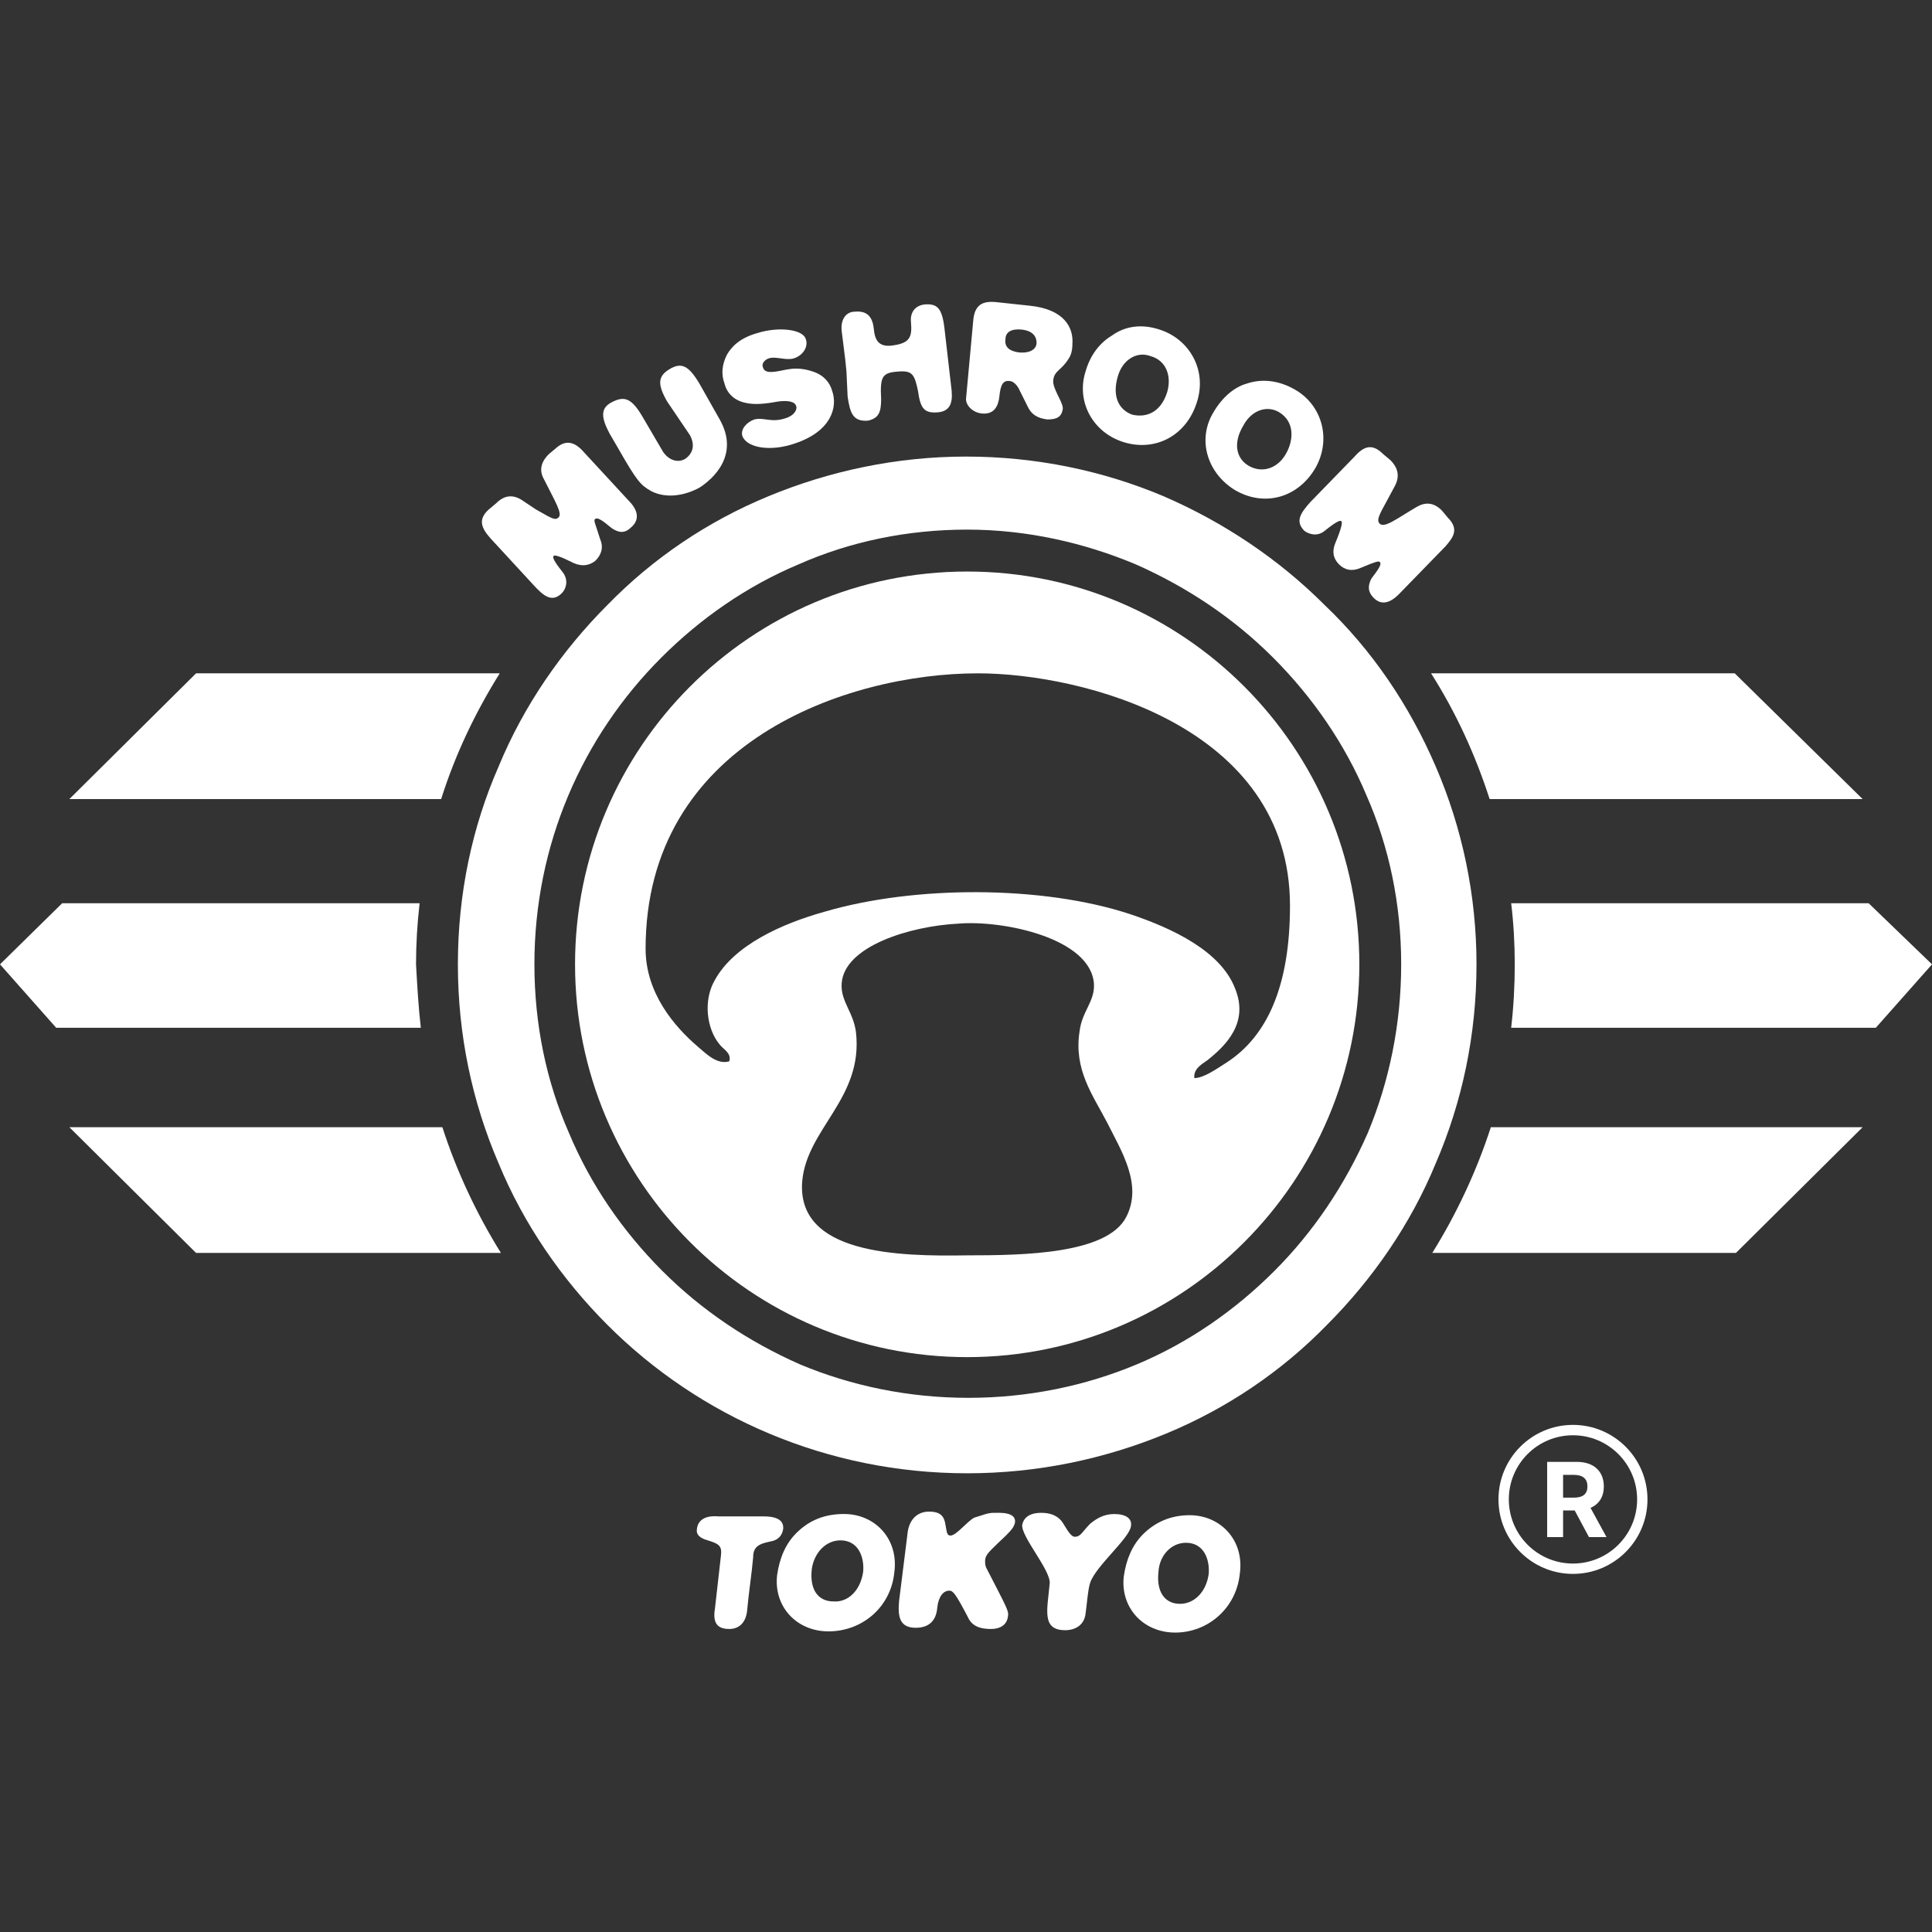 <svg width="56" height="56" viewBox="0 0 56 56" fill="none" xmlns="http://www.w3.org/2000/svg">
<rect x="0" y="0" width="56" height="56" fill="#333333" stroke="none"/>
<path d="M53.99 32.672L50.317 36.317H41.515C42.208 35.206 42.797 33.957 43.213 32.672H53.99Z" fill="white"/>
<path d="M56 27.952L54.371 29.791H43.802C43.871 29.201 43.906 28.576 43.906 27.952C43.906 27.362 43.871 26.737 43.802 26.181H54.164L56 27.952Z" fill="white"/>
<path d="M53.99 23.162H43.178C42.762 21.877 42.208 20.662 41.48 19.517H50.282L53.99 23.162Z" fill="white"/>
<path d="M14.52 36.317H5.683L2.01 32.672H12.822C13.237 33.957 13.826 35.206 14.52 36.317Z" fill="white"/>
<path d="M12.198 29.791H1.629L0 27.952L1.802 26.181H12.163C12.094 26.771 12.059 27.362 12.059 27.952C12.094 28.576 12.129 29.201 12.198 29.791Z" fill="white"/>
<path d="M5.683 19.517H14.485C13.792 20.628 13.203 21.842 12.787 23.162H2.01L5.683 19.517Z" fill="white"/>
<path d="M41.618 22.224C42.381 23.995 42.797 25.939 42.797 27.952C42.797 30 42.381 31.944 41.618 33.714C40.891 35.484 39.782 37.081 38.465 38.4C37.148 39.754 35.554 40.83 33.787 41.559C32.02 42.288 30.079 42.704 28.034 42.704C23.98 42.704 20.272 41.073 17.604 38.4C16.287 37.081 15.178 35.484 14.45 33.714C13.688 31.944 13.272 30 13.272 27.952C13.272 25.904 13.688 23.96 14.45 22.224C15.178 20.454 16.287 18.857 17.604 17.538C18.921 16.184 20.515 15.108 22.282 14.38C24.049 13.65 25.99 13.234 28 13.234C30.044 13.234 31.985 13.65 33.718 14.38C35.485 15.143 37.079 16.219 38.396 17.538C39.782 18.857 40.856 20.454 41.618 22.224ZM40.614 27.952C40.614 26.216 40.267 24.55 39.609 23.057C38.985 21.565 38.049 20.211 36.906 19.066C35.762 17.92 34.411 17.018 32.92 16.358C31.43 15.733 29.767 15.351 28.034 15.351C26.302 15.351 24.638 15.698 23.148 16.358C21.658 16.983 20.307 17.92 19.163 19.066C16.876 21.357 15.49 24.481 15.49 27.952C15.49 29.687 15.836 31.354 16.495 32.846C17.119 34.339 18.054 35.693 19.198 36.838C20.341 37.983 21.693 38.886 23.183 39.545C24.673 40.17 26.336 40.517 28.069 40.517C29.802 40.517 31.465 40.17 32.955 39.545C34.445 38.921 35.797 37.983 36.94 36.838C38.084 35.693 38.985 34.339 39.643 32.846C40.267 31.354 40.614 29.687 40.614 27.952Z" fill="white"/>
<path d="M28.035 16.566C34.307 16.566 39.401 21.669 39.401 27.952C39.401 34.234 34.307 39.337 28.035 39.337C21.762 39.337 16.668 34.234 16.668 27.952C16.668 21.669 21.762 16.566 28.035 16.566ZM35.554 30.798C36.733 30.034 37.391 28.576 37.391 26.251C37.391 21.044 31.361 19.517 28.347 19.517C24.535 19.517 18.713 21.53 18.713 27.5C18.713 28.785 19.545 29.757 20.238 30.347C20.48 30.555 20.792 30.867 21.139 30.763C21.208 30.52 20.965 30.416 20.861 30.277C20.48 29.826 20.376 28.993 20.723 28.403C21.277 27.396 22.663 26.771 23.911 26.424C26.51 25.661 30.218 25.661 32.748 26.494C33.995 26.91 35.381 27.57 35.797 28.646C36.213 29.653 35.52 30.312 35 30.729C34.861 30.833 34.584 30.972 34.619 31.249C34.896 31.249 35.277 30.972 35.554 30.798ZM32.644 35.276C33.129 34.339 32.505 33.367 32.089 32.534C31.673 31.735 31.119 31.006 31.292 29.895C31.361 29.305 31.743 29.028 31.708 28.507C31.604 27.188 29.074 26.667 27.792 26.771C26.371 26.841 24.465 27.431 24.396 28.507C24.361 29.028 24.743 29.34 24.812 29.93C25.02 31.839 23.391 32.707 23.253 34.234C23.079 36.352 26.025 36.421 28.035 36.387C29.663 36.387 32.089 36.352 32.644 35.276Z" fill="white"/>
<path d="M41.966 15.004C42.312 15.351 42.104 15.594 41.897 15.837L40.545 17.226C40.268 17.503 40.025 17.538 39.817 17.33C39.644 17.156 39.644 16.983 39.748 16.774C39.817 16.67 40.094 16.358 39.99 16.288C39.956 16.254 39.852 16.288 39.436 16.462C39.194 16.566 38.986 16.532 38.812 16.358C38.639 16.184 38.604 15.976 38.708 15.733C38.882 15.316 38.916 15.143 38.882 15.108C38.847 15.074 38.743 15.108 38.397 15.386C38.189 15.559 37.946 15.49 37.807 15.386C37.53 15.108 37.703 14.865 37.981 14.553L39.263 13.234C39.54 12.921 39.783 12.852 40.094 13.164L40.302 13.338C40.441 13.477 40.614 13.72 40.441 14.067L40.199 14.518C39.99 14.9 39.887 15.074 39.99 15.178C40.129 15.316 40.476 15.039 41.065 14.692C41.307 14.553 41.55 14.553 41.792 14.796L41.966 15.004Z" fill="white"/>
<path d="M37.53 11.29C38.327 11.741 38.604 12.748 38.119 13.581C37.599 14.449 36.629 14.692 35.797 14.206C35 13.72 34.688 12.748 35.173 11.95C35.416 11.533 35.763 11.221 36.144 11.117C36.559 10.978 37.045 11.012 37.53 11.29ZM37.287 13.13C37.495 12.748 37.53 12.227 37.079 11.95C36.733 11.741 36.282 11.88 36.04 12.332C35.728 12.852 35.832 13.303 36.213 13.512C36.594 13.72 37.045 13.581 37.287 13.13Z" fill="white"/>
<path d="M34.48 43.919C35.381 43.919 36.074 44.648 35.936 45.62C35.832 46.627 35 47.321 34.065 47.321C33.129 47.321 32.47 46.592 32.574 45.689C32.644 45.203 32.817 44.787 33.129 44.474C33.475 44.127 33.926 43.919 34.48 43.919ZM35.035 45.62C35.069 45.203 34.896 44.718 34.376 44.718C33.961 44.718 33.614 45.065 33.579 45.551C33.51 46.175 33.787 46.488 34.203 46.488C34.619 46.488 34.965 46.141 35.035 45.62Z" fill="white"/>
<path d="M33.614 9.554C34.48 9.832 35 10.735 34.688 11.672C34.376 12.644 33.475 13.095 32.574 12.817C31.673 12.54 31.188 11.637 31.465 10.769C31.604 10.283 31.881 9.936 32.227 9.728C32.609 9.45 33.094 9.381 33.614 9.554ZM33.822 11.394C33.96 10.978 33.856 10.457 33.336 10.318C32.955 10.179 32.539 10.422 32.401 10.908C32.227 11.498 32.435 11.88 32.817 12.019C33.267 12.123 33.648 11.915 33.822 11.394Z" fill="white"/>
<path d="M32.297 43.885C32.644 43.885 32.817 44.023 32.782 44.232C32.748 44.579 31.778 45.377 31.604 45.863C31.535 46.037 31.5 46.557 31.466 46.766C31.431 47.113 31.154 47.252 30.877 47.252C30.183 47.252 30.357 46.661 30.426 45.898C30.461 45.516 29.594 44.544 29.629 44.197C29.664 44.023 29.802 43.85 30.183 43.85C30.426 43.85 30.634 43.919 30.773 44.093C30.877 44.232 31.015 44.544 31.154 44.544C31.327 44.544 31.362 44.405 31.604 44.162C31.778 44.023 31.985 43.885 32.297 43.885Z" fill="white"/>
<path d="M29.837 8.86C30.876 8.964 31.119 9.52 31.084 9.971C31.084 10.145 31.05 10.283 30.98 10.388C30.772 10.735 30.564 10.735 30.53 11.012C30.495 11.255 30.807 11.637 30.807 11.845C30.772 12.088 30.634 12.158 30.357 12.158C30.079 12.123 29.906 12.019 29.802 11.811L29.559 11.325C29.49 11.151 29.352 11.047 29.282 11.047C29.074 11.012 29.005 11.151 28.97 11.464C28.936 11.845 28.762 12.019 28.451 11.984C28.173 11.95 28 11.741 28 11.568L28.208 9.311C28.243 8.826 28.485 8.721 28.866 8.756L29.837 8.86ZM30.045 9.936C30.045 9.728 29.906 9.589 29.629 9.554C29.317 9.52 29.144 9.624 29.144 9.832C29.109 10.075 29.282 10.179 29.525 10.214C29.871 10.249 30.045 10.11 30.045 9.936Z" fill="white"/>
<path d="M28.797 43.85C28.97 43.85 29.455 43.815 29.421 44.127C29.386 44.266 29.351 44.336 28.936 44.718C28.693 44.961 28.554 45.065 28.554 45.238C28.554 45.308 28.554 45.377 28.589 45.447C29.213 46.661 29.247 46.696 29.213 46.87C29.178 47.113 28.97 47.217 28.728 47.217C28.312 47.217 28.139 47.078 28.035 46.835C27.688 46.175 27.619 46.106 27.515 46.106C27.341 46.106 27.203 46.28 27.168 46.592C27.134 47.043 26.856 47.182 26.544 47.182C26.059 47.182 26.025 46.835 26.059 46.418L26.302 44.475C26.337 44.058 26.579 43.815 26.926 43.815C27.272 43.815 27.376 43.954 27.411 44.232C27.445 44.405 27.445 44.509 27.549 44.509C27.723 44.509 28.035 44.093 28.242 43.989C28.485 43.919 28.624 43.85 28.797 43.85Z" fill="white"/>
<path d="M27.584 11.325C27.619 11.707 27.515 11.915 27.203 11.95C26.822 11.984 26.683 11.88 26.614 11.36C26.51 10.839 26.441 10.735 26.025 10.77C25.574 10.804 25.505 10.908 25.54 11.568C25.54 11.95 25.47 12.123 25.158 12.193C24.708 12.227 24.639 11.95 24.569 11.498L24.535 10.77L24.5 10.422L24.396 9.589C24.361 9.242 24.535 9.034 24.777 9.034C25.158 8.999 25.297 9.207 25.331 9.555C25.366 9.936 25.54 10.075 25.921 10.006C26.371 9.936 26.441 9.763 26.406 9.346C26.371 9.034 26.544 8.86 26.787 8.826C27.168 8.791 27.307 8.93 27.376 9.52L27.584 11.325Z" fill="white"/>
<path d="M24.465 43.884C25.366 43.884 26.059 44.613 25.921 45.585C25.817 46.592 24.985 47.286 24.015 47.286C23.079 47.286 22.421 46.557 22.525 45.655C22.594 45.169 22.767 44.752 23.079 44.44C23.46 44.058 23.911 43.884 24.465 43.884ZM25.02 45.551C25.055 45.134 24.881 44.648 24.361 44.648C23.946 44.648 23.599 44.995 23.53 45.481C23.46 46.106 23.738 46.418 24.154 46.418C24.604 46.453 24.951 46.071 25.02 45.551Z" fill="white"/>
<path d="M24.119 11.325C24.292 11.811 24.084 12.505 23.045 12.852C22.352 13.095 21.659 12.991 21.52 12.644C21.451 12.436 21.659 12.227 21.866 12.158C22.144 12.088 22.352 12.262 22.767 12.123C23.01 12.054 23.114 11.88 23.079 11.776C23.045 11.637 22.837 11.602 22.559 11.637C22.178 11.707 21.866 11.741 21.589 11.672C21.277 11.602 21.069 11.394 21 11.117C20.896 10.839 20.931 10.561 21.069 10.284C21.208 10.04 21.451 9.798 21.936 9.659C22.594 9.45 23.287 9.555 23.357 9.832C23.426 10.006 23.322 10.284 23.01 10.388C22.767 10.457 22.49 10.318 22.282 10.388C22.178 10.422 22.074 10.527 22.109 10.631C22.144 10.77 22.248 10.804 22.49 10.77C22.767 10.735 23.045 10.596 23.564 10.77C23.876 10.874 24.05 11.082 24.119 11.325Z" fill="white"/>
<path d="M22.143 43.954C22.559 43.954 22.732 44.093 22.698 44.336C22.663 44.509 22.559 44.648 22.317 44.683C21.97 44.752 21.831 44.856 21.831 45.134C21.797 45.551 21.693 46.245 21.658 46.661C21.623 47.078 21.381 47.217 21.138 47.217C20.792 47.217 20.653 47.043 20.723 46.627L20.896 45.099C20.93 44.822 20.861 44.752 20.515 44.648C20.272 44.579 20.168 44.475 20.203 44.301C20.237 44.058 20.445 43.919 20.826 43.954H22.143Z" fill="white"/>
<path d="M20.861 12.158C21.45 13.199 20.653 13.893 20.272 14.136C19.822 14.379 19.302 14.449 18.886 14.241C18.574 14.067 18.47 13.963 17.916 12.991L17.673 12.574C17.431 12.123 17.396 11.845 17.708 11.672C18.089 11.464 18.297 11.533 18.609 12.054L19.198 13.06C19.337 13.303 19.614 13.442 19.856 13.303C20.064 13.165 20.168 12.921 19.995 12.609L19.337 11.637C19.059 11.151 19.059 10.908 19.406 10.7C19.752 10.492 19.96 10.596 20.272 11.117L20.861 12.158Z" fill="white"/>
<path d="M18.228 14.518C18.505 14.796 18.54 15.074 18.297 15.282C18.124 15.456 17.951 15.456 17.743 15.317C17.639 15.247 17.362 14.97 17.258 15.039C17.188 15.074 17.258 15.178 17.396 15.629C17.5 15.872 17.431 16.08 17.258 16.254C17.084 16.393 16.877 16.427 16.634 16.323C16.218 16.115 16.079 16.08 16.045 16.115C16.01 16.15 16.045 16.254 16.322 16.601C16.495 16.844 16.391 17.087 16.287 17.191C16.01 17.469 15.768 17.295 15.456 16.948L14.208 15.594C13.931 15.282 13.862 15.039 14.174 14.761L14.381 14.588C14.52 14.449 14.763 14.275 15.109 14.483L15.525 14.761C15.906 14.97 16.079 15.108 16.183 15.004C16.322 14.9 16.079 14.518 15.768 13.893C15.629 13.65 15.664 13.408 15.906 13.165L16.114 12.991C16.461 12.678 16.738 12.887 16.946 13.13L18.228 14.518Z" fill="white"/>
<path fill-rule="evenodd" clip-rule="evenodd" d="M45.593 45.32C46.62 45.32 47.453 44.488 47.453 43.461C47.453 42.434 46.62 41.602 45.593 41.602C44.566 41.602 43.734 42.434 43.734 43.461C43.734 44.488 44.566 45.32 45.593 45.32ZM45.593 45.62C46.786 45.62 47.753 44.653 47.753 43.461C47.753 42.268 46.786 41.301 45.593 41.301C44.401 41.301 43.434 42.268 43.434 43.461C43.434 44.653 44.401 45.62 45.593 45.62Z" fill="white"/>
<path d="M44.845 44.554H45.307V43.781H45.643L46.057 44.554H46.566L46.102 43.706C46.351 43.6 46.488 43.383 46.488 43.085C46.488 42.652 46.202 42.373 45.706 42.373H44.845V44.554ZM45.307 43.41V42.75H45.618C45.884 42.75 46.013 42.868 46.013 43.085C46.013 43.301 45.884 43.41 45.62 43.41H45.307Z" fill="white"/>
</svg>
